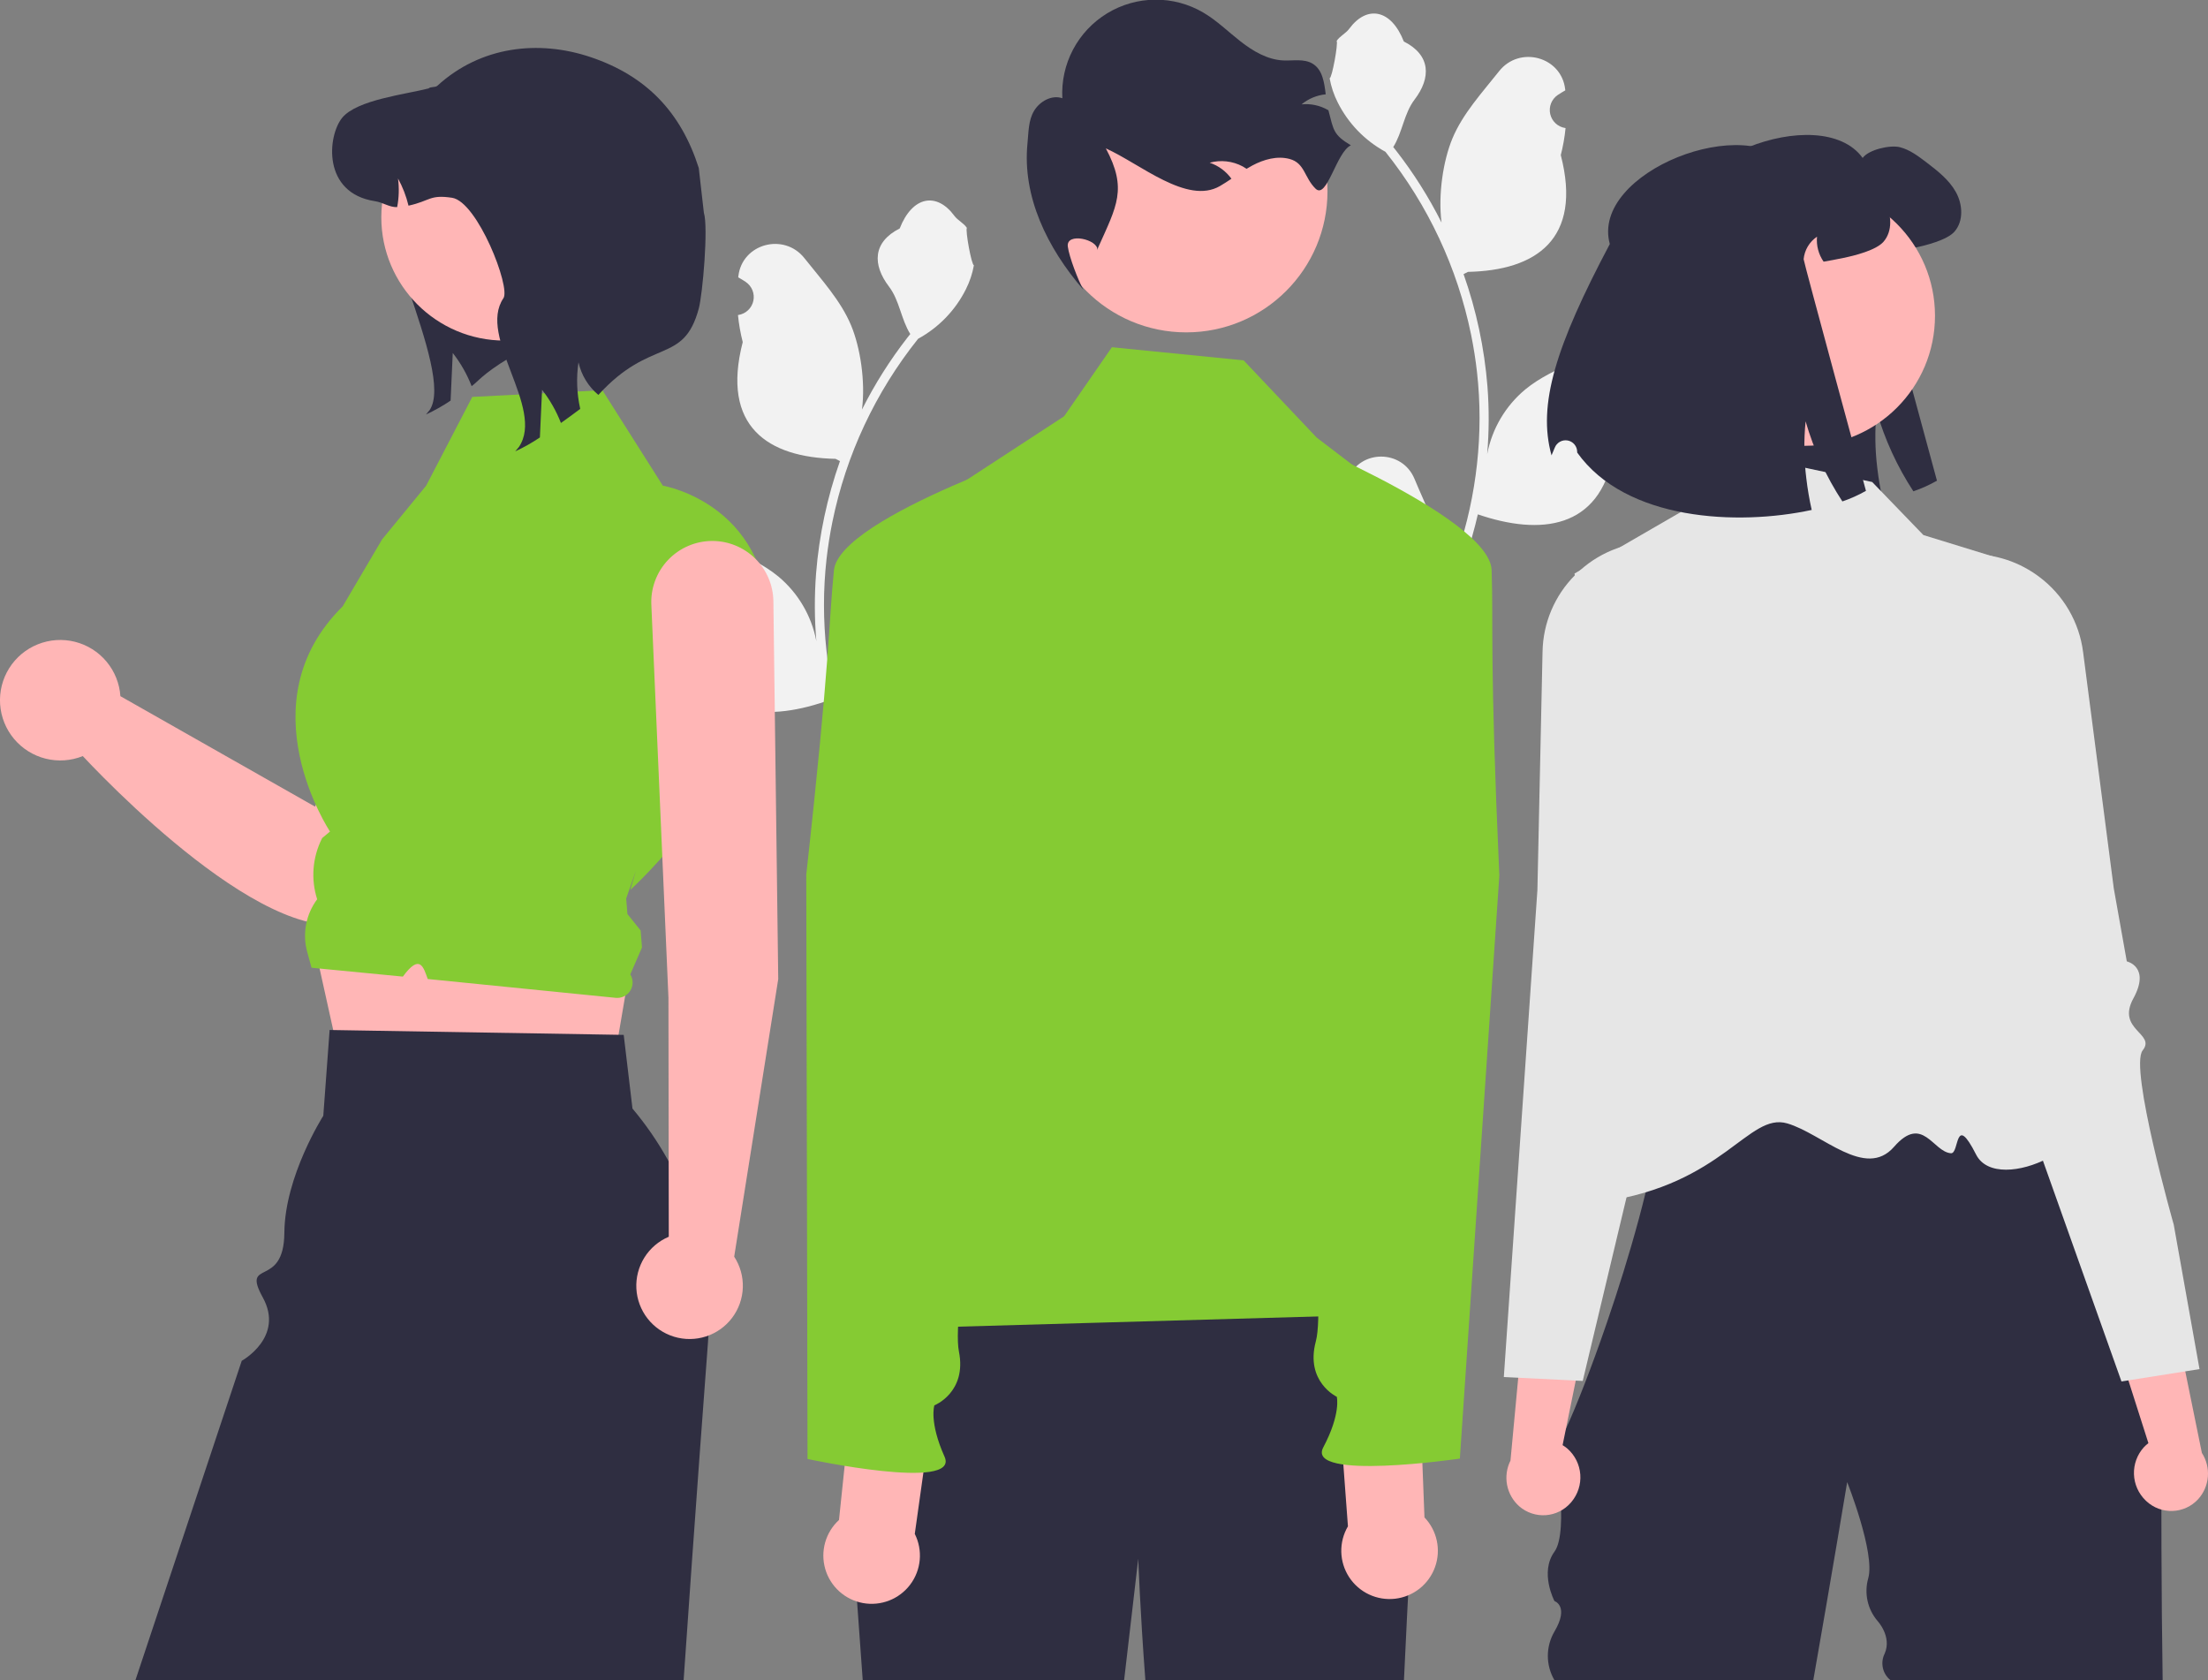 <svg width="711" height="541" viewBox="0 0 711 541" fill="none" xmlns="http://www.w3.org/2000/svg">
<rect x="0" y="0" width="711" height="541" fill="#808080" stroke="none"/>
<g clip-path="url(#clip0_3514_16891)">
<path d="M431.127 163.026C432.012 163.066 432.887 162.834 433.636 162.361C434.384 161.888 434.968 161.196 435.31 160.379C435.652 159.563 435.734 158.661 435.545 157.796C435.357 156.931 434.907 156.145 434.257 155.545C434.148 155.112 434.07 154.801 433.961 154.369C434 154.275 434.039 154.18 434.079 154.087C438.055 144.611 451.53 144.676 455.473 154.166C458.972 162.588 463.427 171.025 464.523 179.931C465.007 183.867 464.803 187.857 463.921 191.724C472.139 173.807 476.407 154.334 476.434 134.624C476.436 129.678 476.161 124.736 475.611 119.821C475.156 115.791 474.525 111.79 473.718 107.818C469.313 86.266 459.856 66.065 446.122 48.875C439.475 45.251 434.1 39.677 430.72 32.905C429.496 30.471 428.631 27.872 428.151 25.19C428.901 25.288 430.979 13.875 430.413 13.175C431.458 11.591 433.328 10.803 434.469 9.256C440.145 1.566 447.965 2.909 452.047 13.36C460.768 17.758 460.852 25.053 455.501 32.069C452.097 36.533 451.629 42.573 448.642 47.352C448.95 47.745 449.269 48.126 449.576 48.519C455.194 55.738 460.09 63.49 464.194 71.664C463.033 62.598 464.748 51.677 467.67 44.637C470.997 36.615 477.233 29.86 482.725 22.925C489.321 14.596 502.847 18.231 504.009 28.79C504.021 28.892 504.032 28.994 504.042 29.096C503.227 29.556 502.428 30.044 501.647 30.561C500.666 31.216 499.905 32.153 499.465 33.247C499.025 34.342 498.927 35.544 499.182 36.696C499.437 37.847 500.035 38.895 500.896 39.702C501.757 40.508 502.842 41.036 504.009 41.215L504.128 41.234C503.838 44.172 503.324 47.084 502.592 49.944C509.637 77.173 494.427 87.09 472.71 87.536C472.231 87.781 471.763 88.027 471.284 88.261C475.408 99.94 477.994 112.106 478.979 124.452C479.536 131.736 479.503 139.053 478.881 146.331L478.917 146.073C480.491 137.98 484.811 130.677 491.148 125.398C500.56 117.671 513.858 114.825 524.012 108.614C528.9 105.624 535.163 109.488 534.31 115.151C534.296 115.242 534.282 115.332 534.268 115.423C532.755 116.039 531.281 116.748 529.856 117.548C529.04 118.008 528.241 118.496 527.46 119.012C526.479 119.668 525.718 120.604 525.278 121.699C524.839 122.793 524.74 123.995 524.995 125.147C525.25 126.299 525.848 127.346 526.709 128.153C527.571 128.959 528.656 129.487 529.822 129.667L529.942 129.685C530.028 129.698 530.102 129.71 530.187 129.722C527.601 135.894 523.971 141.575 519.457 146.516C515.052 170.285 496.132 172.541 475.894 165.619H475.881C473.661 175.262 470.443 184.649 466.281 193.628H431.987C431.864 193.247 431.753 192.854 431.642 192.473C434.817 192.673 438.004 192.483 441.132 191.908C438.587 188.788 436.043 185.643 433.498 182.523C433.442 182.464 433.388 182.403 433.339 182.338C432.048 180.741 430.745 179.157 429.454 177.56L429.454 177.558C429.385 172.662 429.947 167.778 431.126 163.026L431.127 163.026Z" fill="#F2F2F2"/>
<path d="M541.236 75.308C534.86 52.073 586.291 32.148 599.797 50.86C601.675 48.199 608.615 46.584 611.8 47.4C614.984 48.216 617.662 50.256 620.275 52.231C623.868 54.989 627.591 57.845 629.796 61.811C632.017 65.761 632.36 71.147 629.371 74.574C627.003 77.299 620.014 79.062 616.454 79.78C613.972 80.286 611.881 80.694 610.085 80.988C608.453 78.639 607.702 75.79 607.962 72.942C606.753 73.757 605.739 74.829 604.994 76.082C604.249 77.335 603.79 78.737 603.651 80.188C603.602 80.792 623.721 154.775 623.721 154.775C621.303 156.15 618.761 157.292 616.127 158.186C610.917 150.228 606.927 141.536 604.288 132.399C603.681 138.509 603.758 144.667 604.516 150.76C604.92 154.176 605.498 157.57 606.247 160.928C582.34 166.085 546.38 164.388 530.736 142.452C530.733 142.362 530.731 142.271 530.728 142.18C530.716 141.314 530.403 140.48 529.843 139.819C529.282 139.158 528.51 138.713 527.657 138.559C526.805 138.405 525.925 138.553 525.169 138.976C524.413 139.399 523.828 140.071 523.513 140.878C523.134 141.846 522.785 142.684 522.473 143.35C517.917 127.062 523.812 108.211 541.236 75.308Z" fill="#2F2E41"/>
<path d="M500.553 464.859V465.62C500.523 465.368 500.523 465.112 500.553 464.859Z" fill="#2F2E41"/>
<path d="M523.966 333.36C524.574 333.195 525.193 333.075 525.818 333C525.1 333.117 524.483 333.237 523.966 333.36Z" fill="#2F2E41"/>
<path d="M523.424 333.501C523.589 333.455 523.771 333.409 523.966 333.363C523.785 333.41 523.611 333.445 523.424 333.501Z" fill="#2F2E41"/>
<path d="M696.399 540.999H608.766C607.515 540.001 606.647 538.605 606.305 537.043C605.963 535.481 606.17 533.849 606.889 532.422C609.283 526.934 604.592 521.92 604.592 521.92C603 520.056 601.892 517.827 601.369 515.432C600.845 513.037 600.92 510.55 601.589 508.191C603.911 500.086 594.812 477.211 594.812 477.211C594.812 477.211 589.907 506.749 583.896 540.999H500.553C499.157 538.622 498.421 535.916 498.421 533.16C498.421 530.404 499.157 527.698 500.553 525.321C505.41 517.09 500.553 515.512 500.553 515.512C500.553 515.512 495.696 506.301 500.553 499.614C505.41 492.927 500.553 465.621 500.553 465.621C500.736 466.828 502.12 464.633 504.25 460.031C507.493 453.029 512.45 440.436 517.457 425.817C521.037 415.384 524.647 403.904 527.663 392.68H527.67C528.461 389.731 529.21 386.809 529.918 383.914C531.302 378.236 532.488 372.719 533.388 367.539C535.343 356.381 535.987 346.796 534.486 340.562C533.242 335.374 530.518 332.514 525.818 333.004C528.337 332.587 532.026 332.192 536.573 331.818C537.393 331.753 538.242 331.687 539.12 331.614C573.032 329.053 645.788 327.582 645.788 327.582L668.073 367.466L696.296 417.988C696.296 417.988 695.527 485.764 696.399 540.999Z" fill="#2F2E41"/>
<path d="M602.863 155.193L551.52 144.309L541.325 164.817L506.995 184.68C506.995 184.68 529.124 275.108 528.998 287.826C528.677 320.115 476.983 392.498 516.03 386.93C555.076 381.361 563.007 358.037 575.542 361.725C586.847 365.051 600.651 379.848 609.892 369.265C619.134 358.683 622.389 370.903 628.232 371.325C631.009 371.526 629.337 357.962 636.324 371.747C643.311 385.531 680.362 366.976 667.804 354.425C646.89 333.523 642.64 179.44 642.64 179.44L619.358 172.28L602.863 155.193Z" fill="#E6E6E6"/>
<path d="M506.024 483.588C508.087 481.13 509.109 477.964 508.872 474.764C508.635 471.564 507.158 468.583 504.755 466.455C504.26 466.03 503.73 465.647 503.172 465.309L511.756 423.203L491.911 411.332L486.391 470.283C485.17 472.706 484.785 475.465 485.298 478.129C485.81 480.793 487.191 483.212 489.224 485.01C490.39 486.021 491.745 486.794 493.21 487.282C494.675 487.771 496.222 487.966 497.763 487.857C499.304 487.748 500.808 487.336 502.19 486.646C503.571 485.956 504.804 485.001 505.816 483.835C505.886 483.754 505.956 483.671 506.024 483.588Z" fill="#FFB6B6"/>
<path d="M567.643 261.642C567.519 260.288 565.791 259.674 563.397 258.825C560.992 258.085 558.707 257.003 556.61 255.613C551.31 251.786 553.396 247.784 556.281 242.252C556.845 241.177 557.43 240.057 557.979 238.894C559.612 235.448 557.013 221.231 550.241 196.632C548.154 189.059 548.162 183.711 546.72 180.162C545.285 176.613 542.407 174.865 534.567 174.499C525.089 174.021 515.809 177.317 508.76 183.667C508.57 183.835 508.372 184.018 508.182 184.194C507.823 184.53 507.471 184.874 507.127 185.225C500.609 191.779 496.878 200.599 496.717 209.839L496.68 211.412L495.062 286.57L490.516 352.524L484.249 443.377L488.891 443.604L507.413 444.526L509.66 444.635L514.99 422.29L521.403 395.401L523.761 385.523L531.074 354.88L534.486 340.561L536.573 331.817L537.422 328.247L541.565 310.891C541.661 310.526 551.193 272.939 562.182 266.654C566.281 264.313 567.76 262.952 567.643 261.642Z" fill="#E6E6E6"/>
<path d="M690.938 483.142C688.623 480.919 687.267 477.881 687.159 474.675C687.05 471.468 688.199 468.345 690.359 465.972C690.805 465.496 691.291 465.058 691.81 464.663L678.75 423.721L697.205 409.789L709.028 467.807C710.503 470.085 711.181 472.786 710.958 475.49C710.735 478.193 709.622 480.747 707.794 482.752C706.743 483.883 705.479 484.796 704.075 485.439C702.671 486.082 701.154 486.442 699.61 486.499C698.066 486.556 696.527 486.309 695.079 485.771C693.631 485.233 692.303 484.416 691.172 483.365C691.093 483.292 691.015 483.218 690.938 483.142Z" fill="#FFB6B6"/>
<path d="M699.966 394.3C699.966 394.3 685.573 343.687 689.962 338.208C694.352 332.729 681.388 331.659 686.975 321.455C692.561 311.25 684.85 309.544 684.85 309.544L680.666 286.082L673.185 228.454L672.958 226.74L670.783 209.974C670.175 205.185 668.607 200.568 666.173 196.399C663.739 192.229 660.489 188.593 656.617 185.708C656.419 185.557 656.217 185.411 656.015 185.266C655.094 184.603 654.153 183.989 653.192 183.424C646.011 179.19 637.579 177.59 629.345 178.897C613.831 181.312 618.659 187.094 616.143 202.585C612.054 227.772 610.993 242.182 612.987 245.438C613.658 246.534 614.364 247.583 615.037 248.59C618.501 253.787 621.006 257.536 616.144 261.918C614.207 263.519 612.052 264.837 609.743 265.832C607.458 266.938 605.804 267.731 605.826 269.091C605.852 270.407 607.467 271.597 611.792 273.482C617.033 275.774 622.662 284.441 627.272 293.293C630.93 300.429 634.193 307.761 637.045 315.255L676.672 426.639L683.135 444.804L685.364 444.451L703.674 441.55L708.265 440.824L699.966 394.3Z" fill="#E6E6E6"/>
<path d="M581.201 143.54C604.335 143.54 623.089 124.797 623.089 101.676C623.089 78.556 604.335 59.812 581.201 59.812C558.067 59.812 539.313 78.556 539.313 101.676C539.313 124.797 558.067 143.54 581.201 143.54Z" fill="#FFB6B6"/>
<path d="M518.374 78.574C511.997 55.339 563.429 35.414 576.935 54.125C578.813 51.465 585.753 49.849 588.937 50.665C592.122 51.481 594.8 53.521 597.413 55.496C601.006 58.255 604.729 61.111 606.933 65.077C609.154 69.026 609.497 74.412 606.509 77.84C604.141 80.565 597.151 82.328 593.591 83.046C591.109 83.552 589.019 83.96 587.223 84.254C585.591 81.904 584.839 79.055 585.1 76.207C583.891 77.023 582.877 78.095 582.132 79.348C581.386 80.601 580.928 82.003 580.789 83.454C580.739 84.058 600.858 158.04 600.858 158.04C598.441 159.415 595.899 160.557 593.265 161.451C588.055 153.493 584.064 144.802 581.425 135.664C580.819 141.774 580.896 147.932 581.654 154.025C582.057 157.442 582.635 160.836 583.385 164.193C559.477 169.351 523.518 167.653 507.874 145.718C507.871 145.627 507.868 145.536 507.866 145.446C507.854 144.58 507.541 143.745 506.98 143.085C506.42 142.424 505.647 141.979 504.795 141.825C503.942 141.671 503.063 141.818 502.307 142.241C501.551 142.665 500.965 143.337 500.651 144.144C500.272 145.112 499.922 145.949 499.611 146.616C495.054 130.327 500.95 111.477 518.374 78.574Z" fill="#2F2E41"/>
<path d="M310.635 223.229C309.75 223.27 308.875 223.037 308.126 222.564C307.378 222.091 306.794 221.399 306.452 220.582C306.11 219.766 306.028 218.864 306.217 217.999C306.405 217.134 306.855 216.348 307.505 215.748C307.614 215.315 307.692 215.004 307.801 214.572C307.762 214.478 307.723 214.384 307.683 214.29C303.707 204.814 290.232 204.879 286.289 214.369C282.79 222.791 278.335 231.228 277.239 240.134C276.755 244.07 276.959 248.06 277.841 251.927C269.623 234.01 265.355 214.537 265.328 194.827C265.326 189.881 265.601 184.939 266.151 180.024C266.606 175.994 267.237 171.993 268.044 168.021C272.449 146.469 281.906 126.268 295.64 109.078C302.287 105.454 307.662 99.88 311.042 93.108C312.266 90.674 313.131 88.075 313.611 85.393C312.861 85.491 310.783 74.079 311.349 73.378C310.304 71.794 308.434 71.006 307.293 69.46C301.617 61.769 293.797 63.112 289.715 73.563C280.994 77.961 280.91 85.256 286.261 92.272C289.665 96.736 290.133 102.776 293.12 107.555C292.812 107.948 292.493 108.329 292.186 108.722C286.568 115.941 281.672 123.693 277.568 131.867C278.729 122.802 277.015 111.88 274.092 104.84C270.765 96.819 264.529 90.063 259.037 83.128C252.441 74.799 238.915 78.434 237.753 88.993C237.741 89.095 237.73 89.197 237.72 89.3C238.535 89.76 239.334 90.248 240.115 90.764C241.096 91.419 241.857 92.356 242.297 93.45C242.737 94.545 242.835 95.747 242.58 96.899C242.325 98.05 241.727 99.098 240.866 99.905C240.005 100.711 238.92 101.239 237.753 101.419L237.634 101.437C237.924 104.375 238.438 107.287 239.17 110.147C232.125 137.376 247.335 147.293 269.052 147.739C269.531 147.985 269.999 148.23 270.478 148.464C266.354 160.143 263.768 172.309 262.783 184.655C262.226 191.939 262.259 199.256 262.882 206.534L262.845 206.276C261.271 198.183 256.951 190.88 250.614 185.601C241.202 177.874 227.904 175.028 217.75 168.817C212.863 165.827 206.599 169.691 207.452 175.354C207.466 175.445 207.48 175.535 207.494 175.626C209.007 176.242 210.481 176.952 211.906 177.751C212.722 178.211 213.521 178.699 214.302 179.215C215.283 179.871 216.044 180.807 216.484 181.902C216.923 182.996 217.022 184.198 216.767 185.35C216.512 186.502 215.914 187.549 215.053 188.356C214.191 189.163 213.106 189.69 211.94 189.87L211.82 189.888C211.734 189.901 211.661 189.913 211.575 189.925C214.161 196.097 217.791 201.778 222.306 206.719C226.711 230.489 245.63 232.744 265.868 225.822H265.881C268.101 235.465 271.319 244.852 275.481 253.831H309.775C309.898 253.45 310.009 253.057 310.12 252.676C306.945 252.876 303.758 252.686 300.63 252.111C303.175 248.991 305.719 245.846 308.264 242.726C308.32 242.667 308.374 242.606 308.423 242.541C309.714 240.945 311.017 239.36 312.308 237.763L312.308 237.761C312.377 232.865 311.815 227.982 310.636 223.23L310.635 223.229Z" fill="#F2F2F2"/>
<path d="M150.613 50.859C149.835 52.672 125.835 52.478 124.736 54.092C116.261 66.555 146.811 119.58 138.336 132.058L137.156 133.465C139.92 132.191 142.576 130.694 145.097 128.987C145.323 123.879 145.55 118.755 145.792 113.647C148.331 116.893 150.379 120.493 151.873 124.332C153.847 122.942 155.465 120.365 163.923 115.296C167.346 111.537 171.294 108.29 175.643 105.654L150.613 50.859Z" fill="#2F2E41"/>
<path d="M168.041 152.998C165.393 151.273 162.371 150.205 159.227 149.882C156.083 149.558 152.907 149.989 149.962 151.138C147.018 152.287 144.39 154.121 142.297 156.488C140.204 158.855 138.706 161.687 137.927 164.749L101.456 259.723L38.766 224.153C38.491 220.064 36.927 216.168 34.299 213.022C31.671 209.877 28.114 207.644 24.137 206.644C20.161 205.644 15.97 205.928 12.166 207.456C8.361 208.984 5.138 211.676 2.96 215.148C0.781 218.619 -0.242 222.691 0.038 226.779C0.318 230.867 1.886 234.762 4.518 237.904C7.149 241.047 10.709 243.276 14.686 244.271C18.663 245.267 22.854 244.978 26.657 243.446C39.859 257.528 97.094 315.265 120.789 292.706C140.706 273.743 169.448 200.253 176.367 174.876C177.476 170.818 177.267 166.513 175.77 162.581C174.274 158.65 171.568 155.294 168.041 152.998Z" fill="#FFB6B6"/>
<path d="M99.558 296.688L111.067 348.677L195.226 356.285L202.961 311.016L99.558 296.688Z" fill="#FFB6B6"/>
<path d="M228.113 430.006C228.074 430.751 228.028 431.489 227.974 432.234C227.167 443.006 226.245 455.431 225.245 469.046C223.669 490.652 221.909 515.255 220.133 540.995H43.608L77.843 438.153C77.843 438.153 91.666 430.547 84.629 417.769C77.591 404.991 91.439 415.174 91.567 396.925C91.696 378.677 104.105 359.263 104.105 359.263L106.142 331.633L107.303 331.656L199.167 333.185L200.843 333.216L203.665 356.935C220.796 377.309 229.536 403.431 228.113 430.006Z" fill="#2F2E41"/>
<path d="M152.085 127.801L193.975 125.645L213.432 156.371C213.432 156.371 250.04 162.488 247.502 205.601C244.965 248.715 202.961 286.548 202.961 286.548L204.756 280.395L201.638 289.301L202.038 294.301L206.292 299.596L206.73 305.073L202.961 313.738C203.451 314.523 203.711 315.43 203.712 316.355C203.712 317.28 203.453 318.188 202.964 318.973C202.475 319.759 201.776 320.392 200.945 320.801C200.114 321.209 199.185 321.377 198.264 321.285L137.736 315.222C136.358 311.434 135.252 306.901 129.728 314.447L124.026 313.895L100.324 311.6L98.929 306.521C98.136 303.635 98.012 300.606 98.567 297.665C99.122 294.724 100.341 291.948 102.132 289.549C100.073 283.106 100.612 276.114 103.634 270.062L103.748 269.835L106.265 267.738C106.265 267.738 78.727 226.391 110.34 195.248L123.028 173.691L137.224 156.381L152.085 127.801Z" fill="#85CB33"/>
<path d="M162.51 109.662C184.449 109.662 202.233 91.888 202.233 69.962C202.233 48.036 184.449 30.262 162.51 30.262C140.571 30.262 122.787 48.036 122.787 69.962C122.787 91.888 140.571 109.662 162.51 109.662Z" fill="#FFB6B6"/>
<path d="M192.68 127.156C189.445 124.455 187.194 120.762 186.276 116.65C185.541 121.642 185.733 126.727 186.842 131.65C184.691 133.266 182.604 134.802 180.631 136.192C179.137 132.353 177.088 128.753 174.55 125.508C174.307 130.615 174.081 135.739 173.854 140.847C171.334 142.554 168.678 144.051 165.913 145.325L167.094 143.918C175.569 131.44 153.638 108.471 162.112 96.008C164.49 92.517 153.751 64.925 145.567 63.68C138.289 62.581 138.596 64.682 131.545 66.218C130.812 63.166 129.676 60.225 128.164 57.473C128.567 60.539 128.474 63.65 127.89 66.687C125.383 66.784 123.41 65.187 120.741 64.779C103.71 62.177 105.441 43.766 110.18 37.931C114.935 32.112 130.72 30.366 137.998 28.475C138.661 27.828 140.165 28.232 140.828 27.618C154.776 14.861 173.431 12.748 190.218 18.402C208.12 24.432 219.282 36.103 225.011 54.095L226.654 68.493C228.128 73.122 226.274 94.663 225.011 99.354C220.102 117.59 209.648 108.487 192.68 127.156Z" fill="#2F2E41"/>
<path d="M250.601 315.245L249.037 193.519C248.955 188.362 246.848 183.444 243.17 179.826C239.493 176.207 234.539 174.18 229.378 174.18H229.378C226.709 174.18 224.067 174.723 221.614 175.777C219.161 176.83 216.949 178.372 215.112 180.308C213.275 182.244 211.852 184.534 210.929 187.038C210.006 189.541 209.603 192.207 209.745 194.871L215.248 321.266L215.353 398.208C212.109 399.583 209.368 401.922 207.501 404.908C205.634 407.894 204.732 411.382 204.918 414.898C205.104 418.414 206.368 421.788 208.539 424.561C210.71 427.334 213.682 429.372 217.052 430.398C220.423 431.424 224.027 431.388 227.376 430.295C230.725 429.202 233.656 427.105 235.771 424.289C237.887 421.474 239.083 418.075 239.199 414.556C239.314 411.037 238.343 407.568 236.417 404.62L250.601 315.245Z" fill="#FFB6B6"/>
<path d="M455.617 472.73C455.617 472.73 453.199 516.205 452.088 540.999H368.821C367.107 518.435 366.53 501.858 366.53 501.858L361.974 540.999H277.808L272.59 468.507L297.806 406.038C297.806 406.038 434.457 396.567 447.133 408.582C459.8 420.589 455.617 472.73 455.617 472.73Z" fill="#2F2E41"/>
<path d="M381.985 107.018C407.105 107.018 427.468 86.667 427.468 61.562C427.468 36.457 407.105 16.105 381.985 16.105C356.866 16.105 336.502 36.457 336.502 61.562C336.502 86.667 356.866 107.018 381.985 107.018Z" fill="#FFB6B6"/>
<path d="M435 46.789C430.328 48.918 427.301 64.337 423.629 60.753C419.957 57.168 420.202 52.503 415.252 51.18C411.254 50.108 406.952 51.334 403.305 53.267C402.654 53.609 402.023 53.98 401.408 54.349C401.002 54.078 400.597 53.822 400.164 53.587C396.902 51.842 393.095 51.414 389.527 52.391C392.346 53.335 394.797 55.141 396.534 57.553C395.313 58.37 394.077 59.19 392.813 59.916C382.25 66.008 367.218 52.761 356.099 47.784C363.064 60.846 359.635 66.255 353.587 79.764L353.379 80.533C353.722 77.148 343.239 74.624 343.847 79.391C344.279 82.775 347.209 90.296 348.85 93.284C337.16 79.774 329.171 63.242 330.857 46.188C331.224 42.606 331.113 38.826 332.962 35.717C334.813 32.623 338.671 30.453 342.085 31.632C341.796 26.193 342.987 20.778 345.531 15.962C348.075 11.145 351.878 7.108 356.535 4.279C361.191 1.45 366.528 -0.065 371.977 -0.105C377.427 -0.145 382.785 1.292 387.483 4.053C391.848 6.613 395.492 10.233 399.493 13.356C403.494 16.479 408.105 19.201 413.179 19.459C416.397 19.614 419.899 18.829 422.664 20.495C425.867 22.428 426.415 26.475 426.896 30.369C424.039 30.651 421.331 31.777 419.118 33.604C422.074 33.303 425.05 33.941 427.622 35.427C427.67 35.449 427.717 35.475 427.761 35.506C429.454 41.942 429.281 43.369 435 46.789Z" fill="#2F2E41"/>
<path d="M278.009 428.03C316.742 382.719 303.659 325.088 288.286 266.912L291.211 180.968C291.355 176.752 292.511 172.633 294.583 168.958C296.655 165.282 299.581 162.159 303.114 159.852L342.655 134.035L358.045 111.797L400.468 116.037L423.992 140.9L450.032 160.768C456.57 165.756 461.544 172.509 464.369 180.23C467.194 187.951 467.752 196.318 465.976 204.345L441.057 316.971C441.057 316.971 451.479 375.357 445.12 381.805C438.76 388.254 422.374 381.809 435.369 389.047C450.963 397.734 465.142 396.131 457.251 404.018C449.359 411.905 459.346 422.87 459.346 422.87L278.009 428.03Z" fill="#85CB33"/>
<path d="M294.57 493.883L301.027 447.906L275.262 440.555L270.165 489.407C268.033 491.361 266.488 493.871 265.705 496.654C264.922 499.437 264.931 502.384 265.731 505.162C266.531 507.94 268.091 510.441 270.235 512.382C272.38 514.323 275.023 515.627 277.868 516.149C280.714 516.671 283.648 516.389 286.342 515.336C289.036 514.282 291.383 512.498 293.118 510.185C294.853 507.871 295.908 505.12 296.165 502.24C296.421 499.36 295.869 496.466 294.57 493.883Z" fill="#FFB6B6"/>
<path d="M343.622 142.324C343.622 142.324 270.283 166.18 268.535 183.634C266.786 201.089 267.366 211.774 259.625 281.621L260.033 469.768C260.033 469.768 309.202 480.289 304.16 469.04C299.117 457.791 300.877 452.499 300.877 452.499C300.877 452.499 311.419 448.341 308.78 435.133C306.141 421.925 319.374 356.47 319.374 356.47L327.727 239.08L343.622 142.324Z" fill="#85CB33"/>
<path d="M434.05 491.449L430.613 445.148L456.804 439.496L458.694 488.577C460.694 490.666 462.072 493.271 462.671 496.1C463.271 498.928 463.069 501.868 462.089 504.588C461.109 507.308 459.388 509.701 457.122 511.498C454.855 513.295 452.132 514.424 449.259 514.759C446.385 515.093 443.475 514.621 440.856 513.393C438.237 512.166 436.012 510.232 434.432 507.811C432.852 505.389 431.979 502.574 431.911 499.684C431.844 496.793 432.584 493.941 434.05 491.449H434.05Z" fill="#FFB6B6"/>
<path d="M408.095 137.438C408.095 137.438 479.717 166.033 480.32 183.565C480.924 201.096 479.646 211.721 482.802 281.923L470.089 469.642C470.089 469.642 420.337 476.928 426.105 466.033C431.872 455.137 430.463 449.741 430.463 449.741C430.463 449.741 420.215 444.904 423.712 431.896C427.209 418.889 418.285 352.709 418.285 352.709L417.628 235.025L408.095 137.438Z" fill="#85CB33"/>
</g>
<defs>
<clipPath id="clip0_3514_16891">
<rect width="711" height="541" fill="white"/>
</clipPath>
</defs>
</svg>
